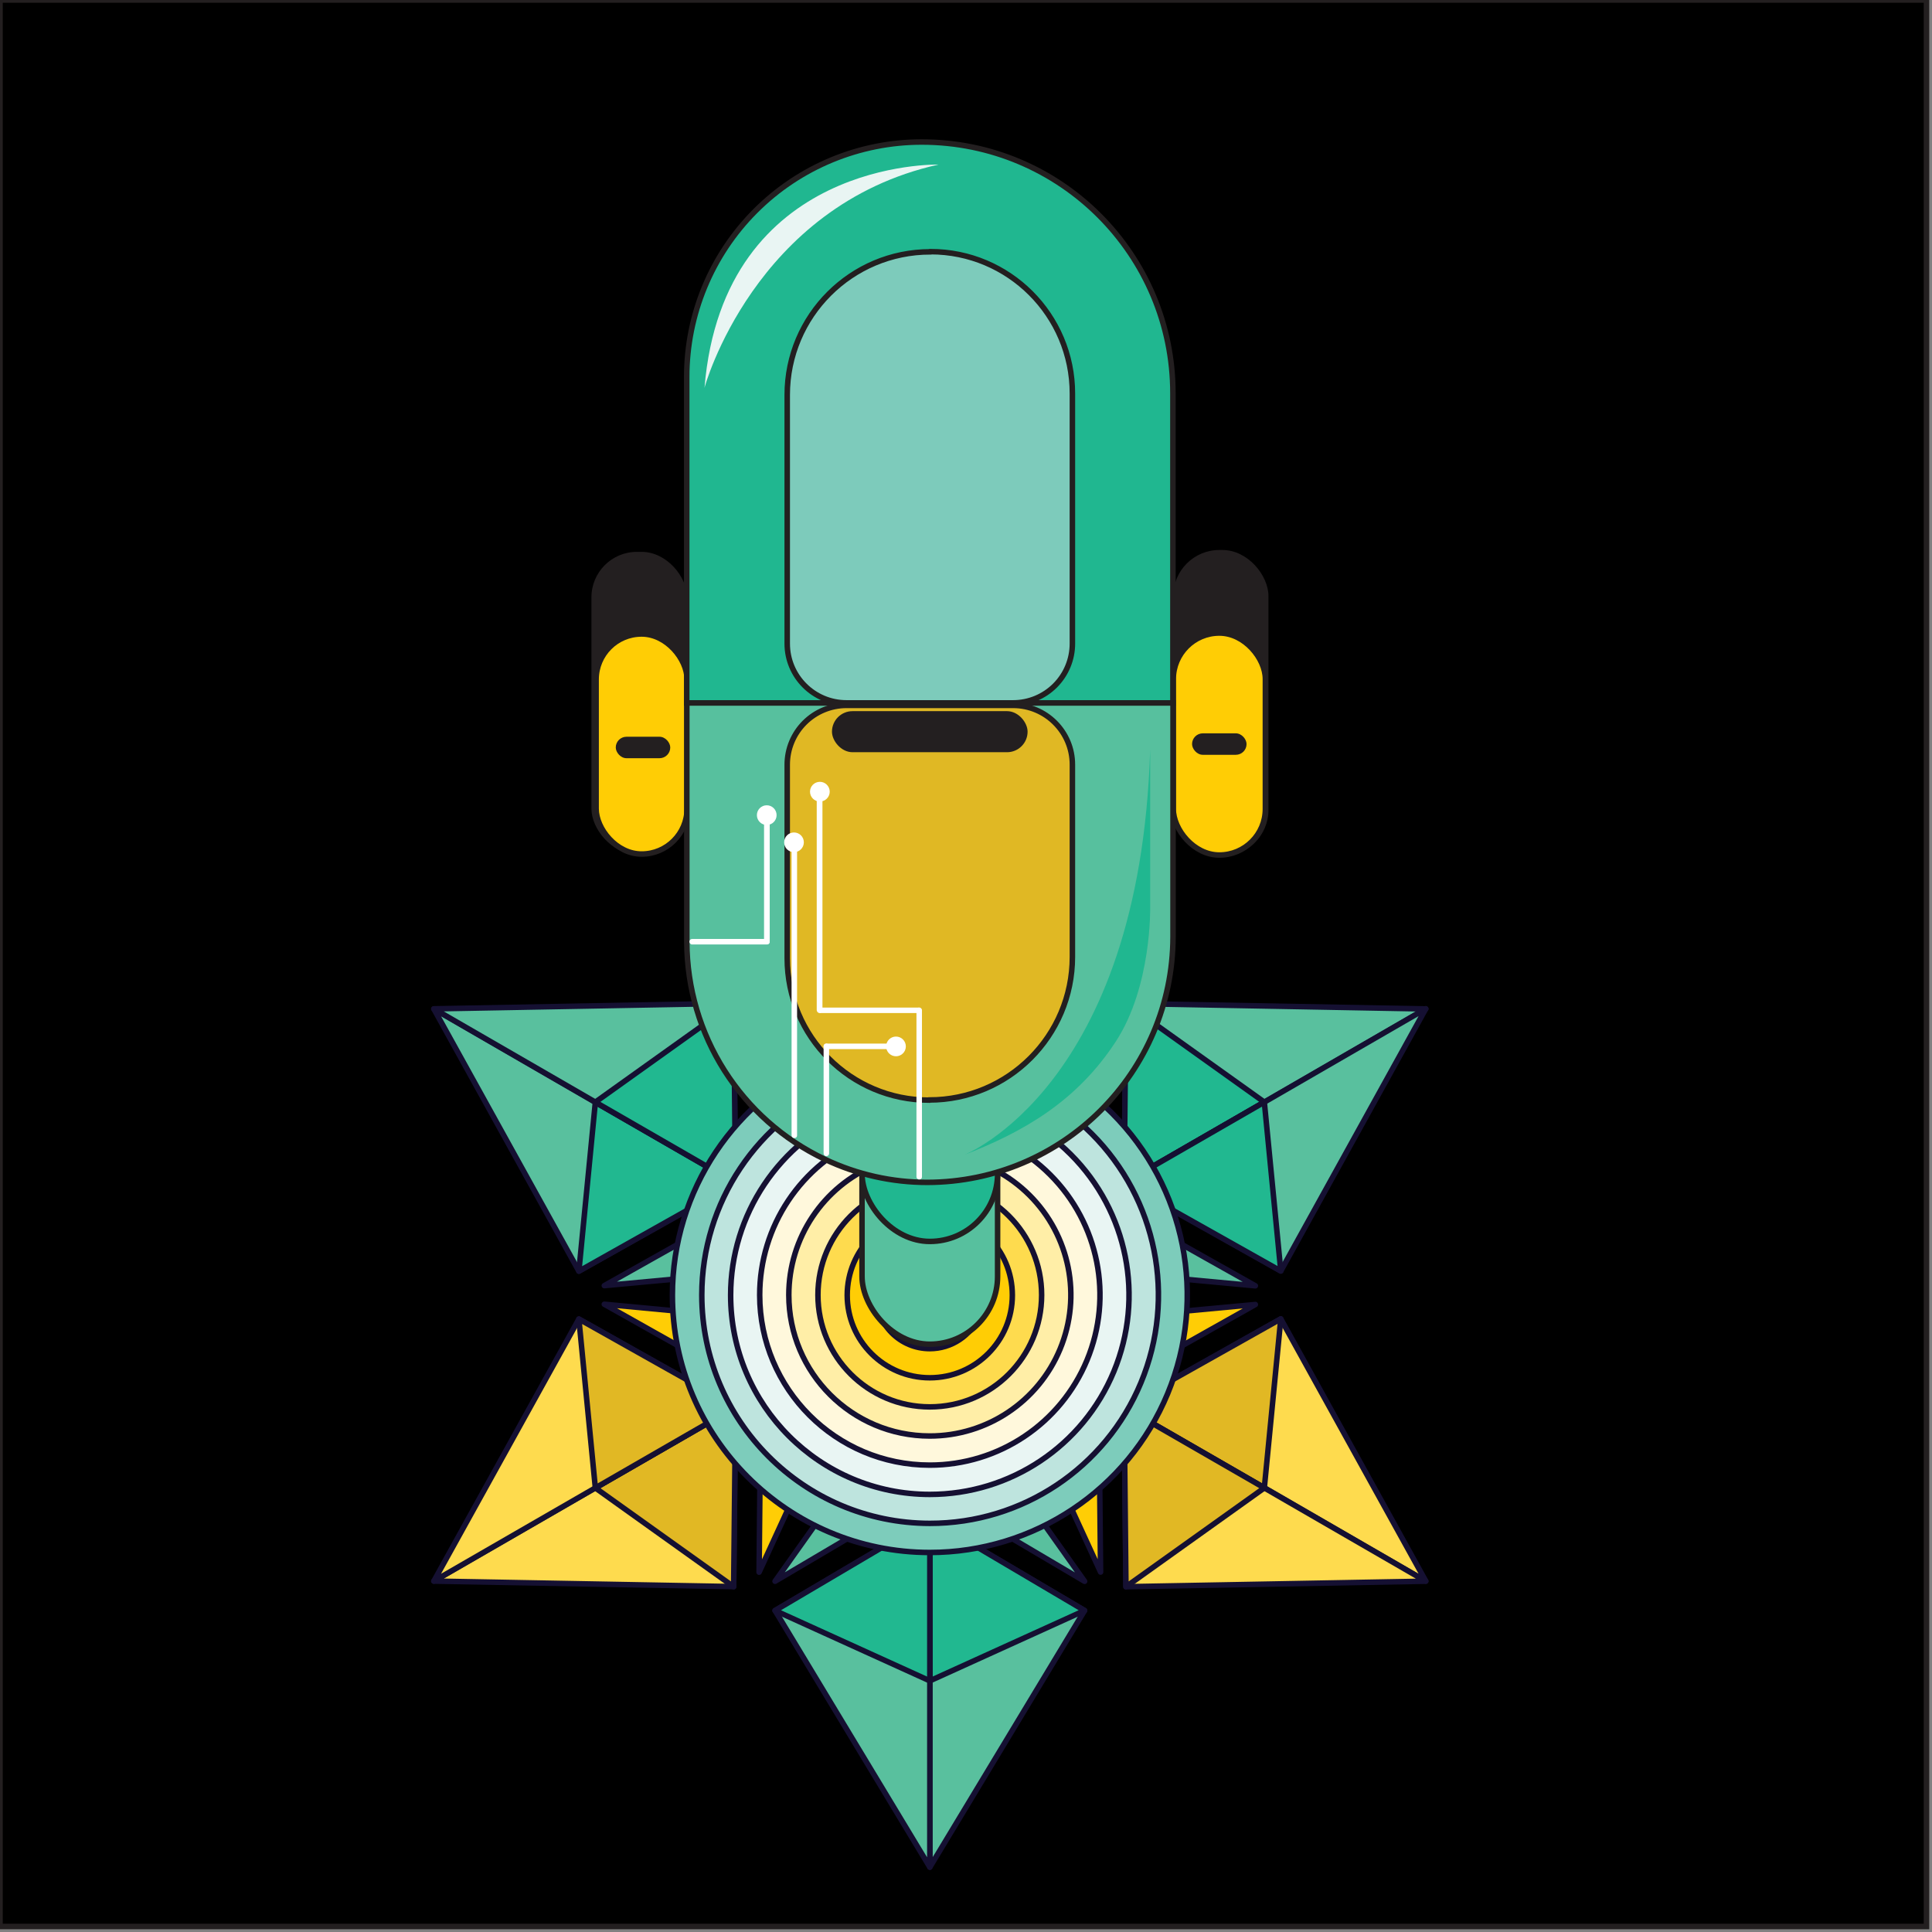 <?xml version="1.0" encoding="UTF-8"?>
<svg width="351px" height="351px" viewBox="0 0 351 351" version="1.1" xmlns="http://www.w3.org/2000/svg" xmlns:xlink="http://www.w3.org/1999/xlink">
    <rect x="0" y="0" width="351" height="351" fill="#808080" stroke="none"/>
    <title>greenpill_godideas</title>
            <g id="frame" stroke="#231F20">
                <rect id="Rectangle" x="0" y="0" width="350" height="350"></rect>
            </g>
            <g id="eye1" transform="translate(107.45, 100.26)" fill="#231F20" fill-rule="nonzero">
                <rect id="Rectangle" x="0" y="1.42108547e-14" width="17.38" height="54.91" rx="8.26"></rect>
            </g>
            <g id="eye1a" transform="translate(108.3, 115.18)" fill-rule="nonzero">
                <rect id="Rectangle" stroke="#231F20" fill="#FFCD05" x="0" y="0" width="16.53" height="39.98" rx="8.26"></rect>
                <rect id="Rectangle" fill="#231F20" x="3.57" y="18.67" width="9.9" height="3.9" rx="1.95"></rect>
            </g>
            <g id="eye2" transform="translate(213.16, 99.92)" fill="#231F20" fill-rule="nonzero">
                <rect id="Rectangle" x="-2.84217094e-14" y="-1.42108547e-14" width="17.29" height="55.59" rx="8.37"></rect>
            </g>
            <g id="eye_2a" transform="translate(213.16, 115.01)" fill-rule="nonzero">
                <rect id="Rectangle" stroke="#231F20" fill="#FFCD05" x="2.84217094e-14" y="0" width="16.73" height="40.33" rx="8.365"></rect>
                <rect id="Rectangle" fill="#231F20" x="3.41" y="18.22" width="9.9" height="3.9" rx="1.95"></rect>
            </g>
            <g id="neck3" transform="translate(78.82, 131.33)" fill-rule="nonzero" stroke="#151032" stroke-linecap="round" stroke-linejoin="round">
                <polygon id="Path" fill="#59C09E" points="90.11 207.89 118.23 161.27 90.11 144.67"></polygon>
                <polygon id="Path" fill="#59C09E" points="90.11 116.36 90.11 139.36 118.23 155.96"></polygon>
                <polygon id="Path" fill="#21B890" points="118.23 161.27 90.11 144.67 90.11 174.04"></polygon>
                <polygon id="Path" fill="#59C09E" points="90.11 174.04 90.11 144.67 61.99 161.27 90.11 207.89"></polygon>
                <polygon id="Path" fill="#59C09E" points="61.99 155.95 90.11 139.35 90.11 116.35"></polygon>
                <polygon id="Path" fill="#21B890" points="90.11 174.04 90.11 144.67 61.99 161.27"></polygon>
                <polygon id="Path" fill="#FEDB4E" points="0 155.92 54.47 156.92 54.81 124.29 29.34 138.97"></polygon>
                <polygon id="Path" fill="#FFCD05" points="79.35 110.17 59.41 121.67 59.09 154.3"></polygon>
                <polygon id="Path" fill="#E1B824" points="54.47 156.94 54.81 124.31 29.34 138.99"></polygon>
                <polygon id="Path" fill="#FEDB4E" points="29.34 138.99 54.81 124.31 26.35 108.31 0 155.92"></polygon>
                <polygon id="Path" fill="#FFCD05" points="30.97 105.62 59.41 121.62 79.35 110.17"></polygon>
                <polygon id="Path" fill="#E1B824" points="29.34 138.99 54.81 124.31 26.35 108.31"></polygon>
                <polygon id="Path" fill="#59C09E" points="0 51.97 26.35 99.61 54.81 83.61 29.34 68.93"></polygon>
                <polygon id="Path" fill="#59C09E" points="79.35 97.74 59.41 86.24 30.97 102.24"></polygon>
                <polygon id="Path" fill="#21B890" points="26.35 99.61 54.81 83.61 29.34 68.93"></polygon>
                <polygon id="Path" fill="#59C09E" points="29.34 68.9 54.81 83.58 54.47 50.95 0 51.95"></polygon>
                <polygon id="Path" fill="#59C09E" points="59.09 53.61 59.41 86.24 79.35 97.74"></polygon>
                <polygon id="Path" fill="#21B890" points="29.34 68.9 54.81 83.58 54.47 50.95"></polygon>
                <polygon id="Path" fill="#FEDB4E" points="90.11 2.84217094e-14 61.99 46.62 90.11 63.22"></polygon>
                <polygon id="Path" fill="#FFCD05" points="90.11 91.53 90.11 68.53 61.99 51.94"></polygon>
                <polygon id="Path" fill="#E1B824" points="61.99 46.62 90.11 63.22 90.11 33.85"></polygon>
                <polygon id="Path" fill="#FEDB4E" points="90.11 33.85 90.11 63.22 118.23 46.62 90.11 2.84217094e-14"></polygon>
                <polygon id="Path" fill="#FFCD05" points="118.23 51.95 90.11 68.54 90.11 91.54"></polygon>
                <polygon id="Path" fill="#E1B824" points="90.11 33.85 90.11 63.22 118.23 46.62"></polygon>
                <polygon id="Path" fill="#59C09E" points="180.21 51.97 125.74 50.97 125.41 83.6 150.88 68.92"></polygon>
                <polygon id="Path" fill="#59C09E" points="100.87 97.74 120.8 86.24 121.13 53.61"></polygon>
                <polygon id="Path" fill="#21B890" points="125.74 50.95 125.41 83.58 150.88 68.9"></polygon>
                <polygon id="Path" fill="#59C09E" points="150.88 68.9 125.41 83.58 153.87 99.58 180.21 51.94"></polygon>
                <polygon id="Path" fill="#59C09E" points="149.25 102.27 120.8 86.27 100.87 97.77"></polygon>
                <polygon id="Path" fill="#21B890" points="150.88 68.9 125.41 83.58 153.87 99.58"></polygon>
                <polygon id="Path" fill="#FEDB4E" points="180.21 155.92 153.87 108.28 125.41 124.28 150.88 138.96"></polygon>
                <polygon id="Path" fill="#FFCD05" points="100.87 110.17 120.8 121.67 149.25 105.67"></polygon>
                <polygon id="Path" fill="#E1B824" points="153.87 108.28 125.41 124.28 150.88 138.96"></polygon>
                <polygon id="Path" fill="#FEDB4E" points="150.88 138.99 125.41 124.31 125.74 156.94 180.21 155.94"></polygon>
                <polygon id="Path" fill="#FFCD05" points="121.13 154.28 120.8 121.65 100.87 110.17"></polygon>
                <polygon id="Path" fill="#E1B824" points="150.88 138.99 125.41 124.31 125.74 156.94"></polygon>
            </g>
            <g id="neck2" transform="translate(122.16, 188.509)" fill-rule="nonzero" stroke="#151032">
                <path d="M46.76,93.541 C65.678,93.545 82.735,82.153 89.977,64.676 C97.219,47.2 93.22,27.082 79.845,13.704 C66.47,0.325 46.352,-3.678 28.874,3.561 C11.396,10.799 0,27.854 0,46.771 C0,72.598 20.934,93.536 46.76,93.541 Z" id="Path" fill="#7DCCBB"></path>
                <path d="M46.76,88.251 C63.543,88.276 78.686,78.185 85.125,62.687 C91.565,47.189 88.03,29.337 76.172,17.462 C64.314,5.586 46.468,2.026 30.96,8.443 C15.453,14.86 5.34,29.989 5.34,46.771 C5.34,69.657 23.875,88.218 46.76,88.251 L46.76,88.251 Z" id="Path" fill="#BEE4DE"></path>
                <path d="M46.76,82.991 C61.398,82.995 74.598,74.181 80.202,60.658 C85.807,47.135 82.713,31.567 72.364,21.215 C62.014,10.862 46.448,7.764 32.923,13.365 C19.398,18.966 10.58,32.163 10.58,46.801 C10.58,66.785 26.777,82.986 46.76,82.991 Z" id="Path" fill="#E9F5F3"></path>
                <path d="M46.76,77.671 C59.264,77.675 70.538,70.146 75.325,58.595 C80.112,47.044 77.468,33.746 68.627,24.905 C59.785,16.063 46.488,13.419 34.937,18.206 C23.385,22.993 15.856,34.268 15.86,46.771 C15.866,63.835 29.697,77.666 46.76,77.671 Z" id="Path" fill="#FFF8DC"></path>
                <path d="M46.76,72.381 C57.124,72.385 66.47,66.145 70.438,56.57 C74.406,46.996 72.215,35.974 64.886,28.645 C57.558,21.317 46.535,19.125 36.961,23.093 C27.387,27.062 21.146,36.407 21.15,46.771 C21.156,60.913 32.618,72.376 46.76,72.381 Z" id="Path" fill="#FFEEA7"></path>
                <path d="M46.76,67.091 C57.982,67.091 67.08,57.994 67.08,46.771 C67.08,35.549 57.982,26.451 46.76,26.451 C35.538,26.451 26.44,35.549 26.44,46.771 C26.446,57.992 35.54,67.086 46.76,67.091 L46.76,67.091 Z" id="Path" fill="#FEDB4E"></path>
                <path d="M46.76,61.801 C55.044,61.801 61.76,55.086 61.76,46.801 C61.76,38.517 55.044,31.801 46.76,31.801 C38.476,31.801 31.76,38.517 31.76,46.801 C31.76,55.086 38.476,61.801 46.76,61.801 Z" id="Path" fill="#FFCD05"></path>
                <path d="M46.76,56.511 C50.705,56.515 54.264,54.141 55.776,50.497 C57.288,46.853 56.454,42.657 53.664,39.867 C50.875,37.077 46.678,36.244 43.034,37.755 C39.39,39.267 37.016,42.826 37.02,46.771 C37.02,52.151 41.381,56.511 46.76,56.511 L46.76,56.511 Z" id="Path" fill="#E1B824"></path>
            </g>
            <g id="neck1" transform="translate(156.61, 199.6)" fill-rule="nonzero" stroke="#231F20">
                <rect id="Rectangle" fill="#57C09E" x="0" y="2.84217094e-14" width="24.63" height="44.61" rx="12.315"></rect>
                <rect id="Rectangle" fill="#20B790" x="0" y="0.22" width="24.63" height="25.72" rx="12.315"></rect>
            </g>
            <g id="up_face" transform="translate(124.76, 25.8)" fill-rule="nonzero">
                <path d="M42.69,1.42108547e-14 L42.69,1.42108547e-14 C67.896,1.42108547e-14 88.33,20.434 88.33,45.64 L88.33,101.91 L0,101.91 L0,42.7 C-0.003,31.376 4.494,20.515 12.5,12.507 C20.506,4.499 31.366,1.42108547e-14 42.69,1.42108547e-14 L42.69,1.42108547e-14 Z" id="Path" stroke="#231F20" fill="#20B790"></path>
                <path d="M45.74,4.1 C45.74,4.1 6.66,3.1 3.23,44.67 C3.18,44.7 12.24,11.56 45.74,4.1 Z" id="Path" fill="#E9F5F3"></path>
                <path d="M44.29,19.92 L44.29,19.92 C58.528,19.92 70.07,31.462 70.07,45.7 L70.07,91.13 C70.07,93.986 68.935,96.726 66.916,98.746 C64.896,100.765 62.156,101.9 59.3,101.9 L29.03,101.9 C23.082,101.9 18.26,97.078 18.26,91.13 L18.26,45.95 C18.26,31.591 29.901,19.95 44.26,19.95 L44.29,19.92 Z" id="Path" stroke="#231F20" fill="#7DCBBB"></path>
            </g>
            <g id="down_face" transform="translate(124.78, 127.71)" fill-rule="nonzero">
                <path d="M43.72,87.1 L43.72,87.1 C37.276,87.107 30.911,85.676 25.09,82.91 C9.807,75.671 0.045,60.291 2.84217094e-14,43.38 L2.84217094e-14,0 L88.33,0 L88.33,42.5 C88.259,67.106 68.326,87.034 43.72,87.1 L43.72,87.1 Z" id="Path" stroke="#231F20" fill="#57C09E"></path>
                <circle id="Oval" fill="#FFFFFF" cx="14.52" cy="20.38" r="1.79"></circle>
                <path d="M84.18,8.45 L84.18,37.09 C84.18,37.09 84.5,51.46 77.93,61.52 C70.85,72.36 61.22,77.91 50.34,82.13 C50.34,82.13 82.31,69.79 84.18,8.45 Z" id="Path" fill="#20B790"></path>
                <path d="M44.27,0.44 L44.27,0.44 C58.508,0.44 70.05,11.982 70.05,26.22 L70.05,61.39 C70.05,64.246 68.915,66.986 66.896,69.006 C64.876,71.025 62.136,72.16 59.28,72.16 L29.01,72.16 C23.062,72.16 18.24,67.338 18.24,61.39 L18.24,26.47 C18.24,12.111 29.881,0.47 44.24,0.47 L44.27,0.44 Z" id="Path" stroke="#231F20" fill="#E0B824" transform="translate(44.145, 36.3) rotate(180) translate(-44.145, -36.3) "></path>
            </g>
            <g id="line4" transform="translate(125.25, 149.19)" fill="#FFFFFF" fill-rule="nonzero">
                <rect id="Rectangle" x="2.84217094e-14" y="21.4" width="14.59" height="1" rx="0.48"></rect>
                <rect id="Rectangle" x="13.56" y="0" width="1.03" height="22.38" rx="0.515"></rect>
            </g>
            <g id="line3" transform="translate(149.63, 188.32)" fill="#FFFFFF" fill-rule="nonzero">
                <circle id="Oval" cx="13.15" cy="1.79" r="1.79"></circle>
                <rect id="Rectangle" x="0" y="1.28" width="1" height="20.44" rx="0.47"></rect>
                <rect id="Rectangle" x="0" y="1.28" width="12.44" height="1" rx="0.48"></rect>
            </g>
            <g id="line2" transform="translate(147.16, 142.04)" fill="#FFFFFF" fill-rule="nonzero">
                <circle id="Oval" cx="1.79" cy="1.79" r="1.79"></circle>
                <rect id="Rectangle" x="19.34" y="41.01" width="1" height="31.23" rx="0.46"></rect>
                <rect id="Rectangle" x="1.44" y="41.01" width="18.81" height="1" rx="0.5"></rect>
                <rect id="Rectangle" x="1.22" y="2.39" width="1.04" height="39.62" rx="0.52"></rect>
            </g>
            <g id="line1" transform="translate(142.46, 151.24)" fill="#FFFFFF" fill-rule="nonzero">
                <circle id="Oval" cx="1.79" cy="1.79" r="1.79"></circle>
                <rect id="Rectangle" x="1.35" y="1.79" width="1" height="53.72" rx="0.44"></rect>
            </g>
            <g id="mouth" transform="translate(151.15, 129.2)" fill="#231F20" fill-rule="nonzero">
                <rect id="Rectangle" x="-2.84217094e-14" y="0" width="35.54" height="7.46" rx="3.73"></rect>
            </g>
</svg>